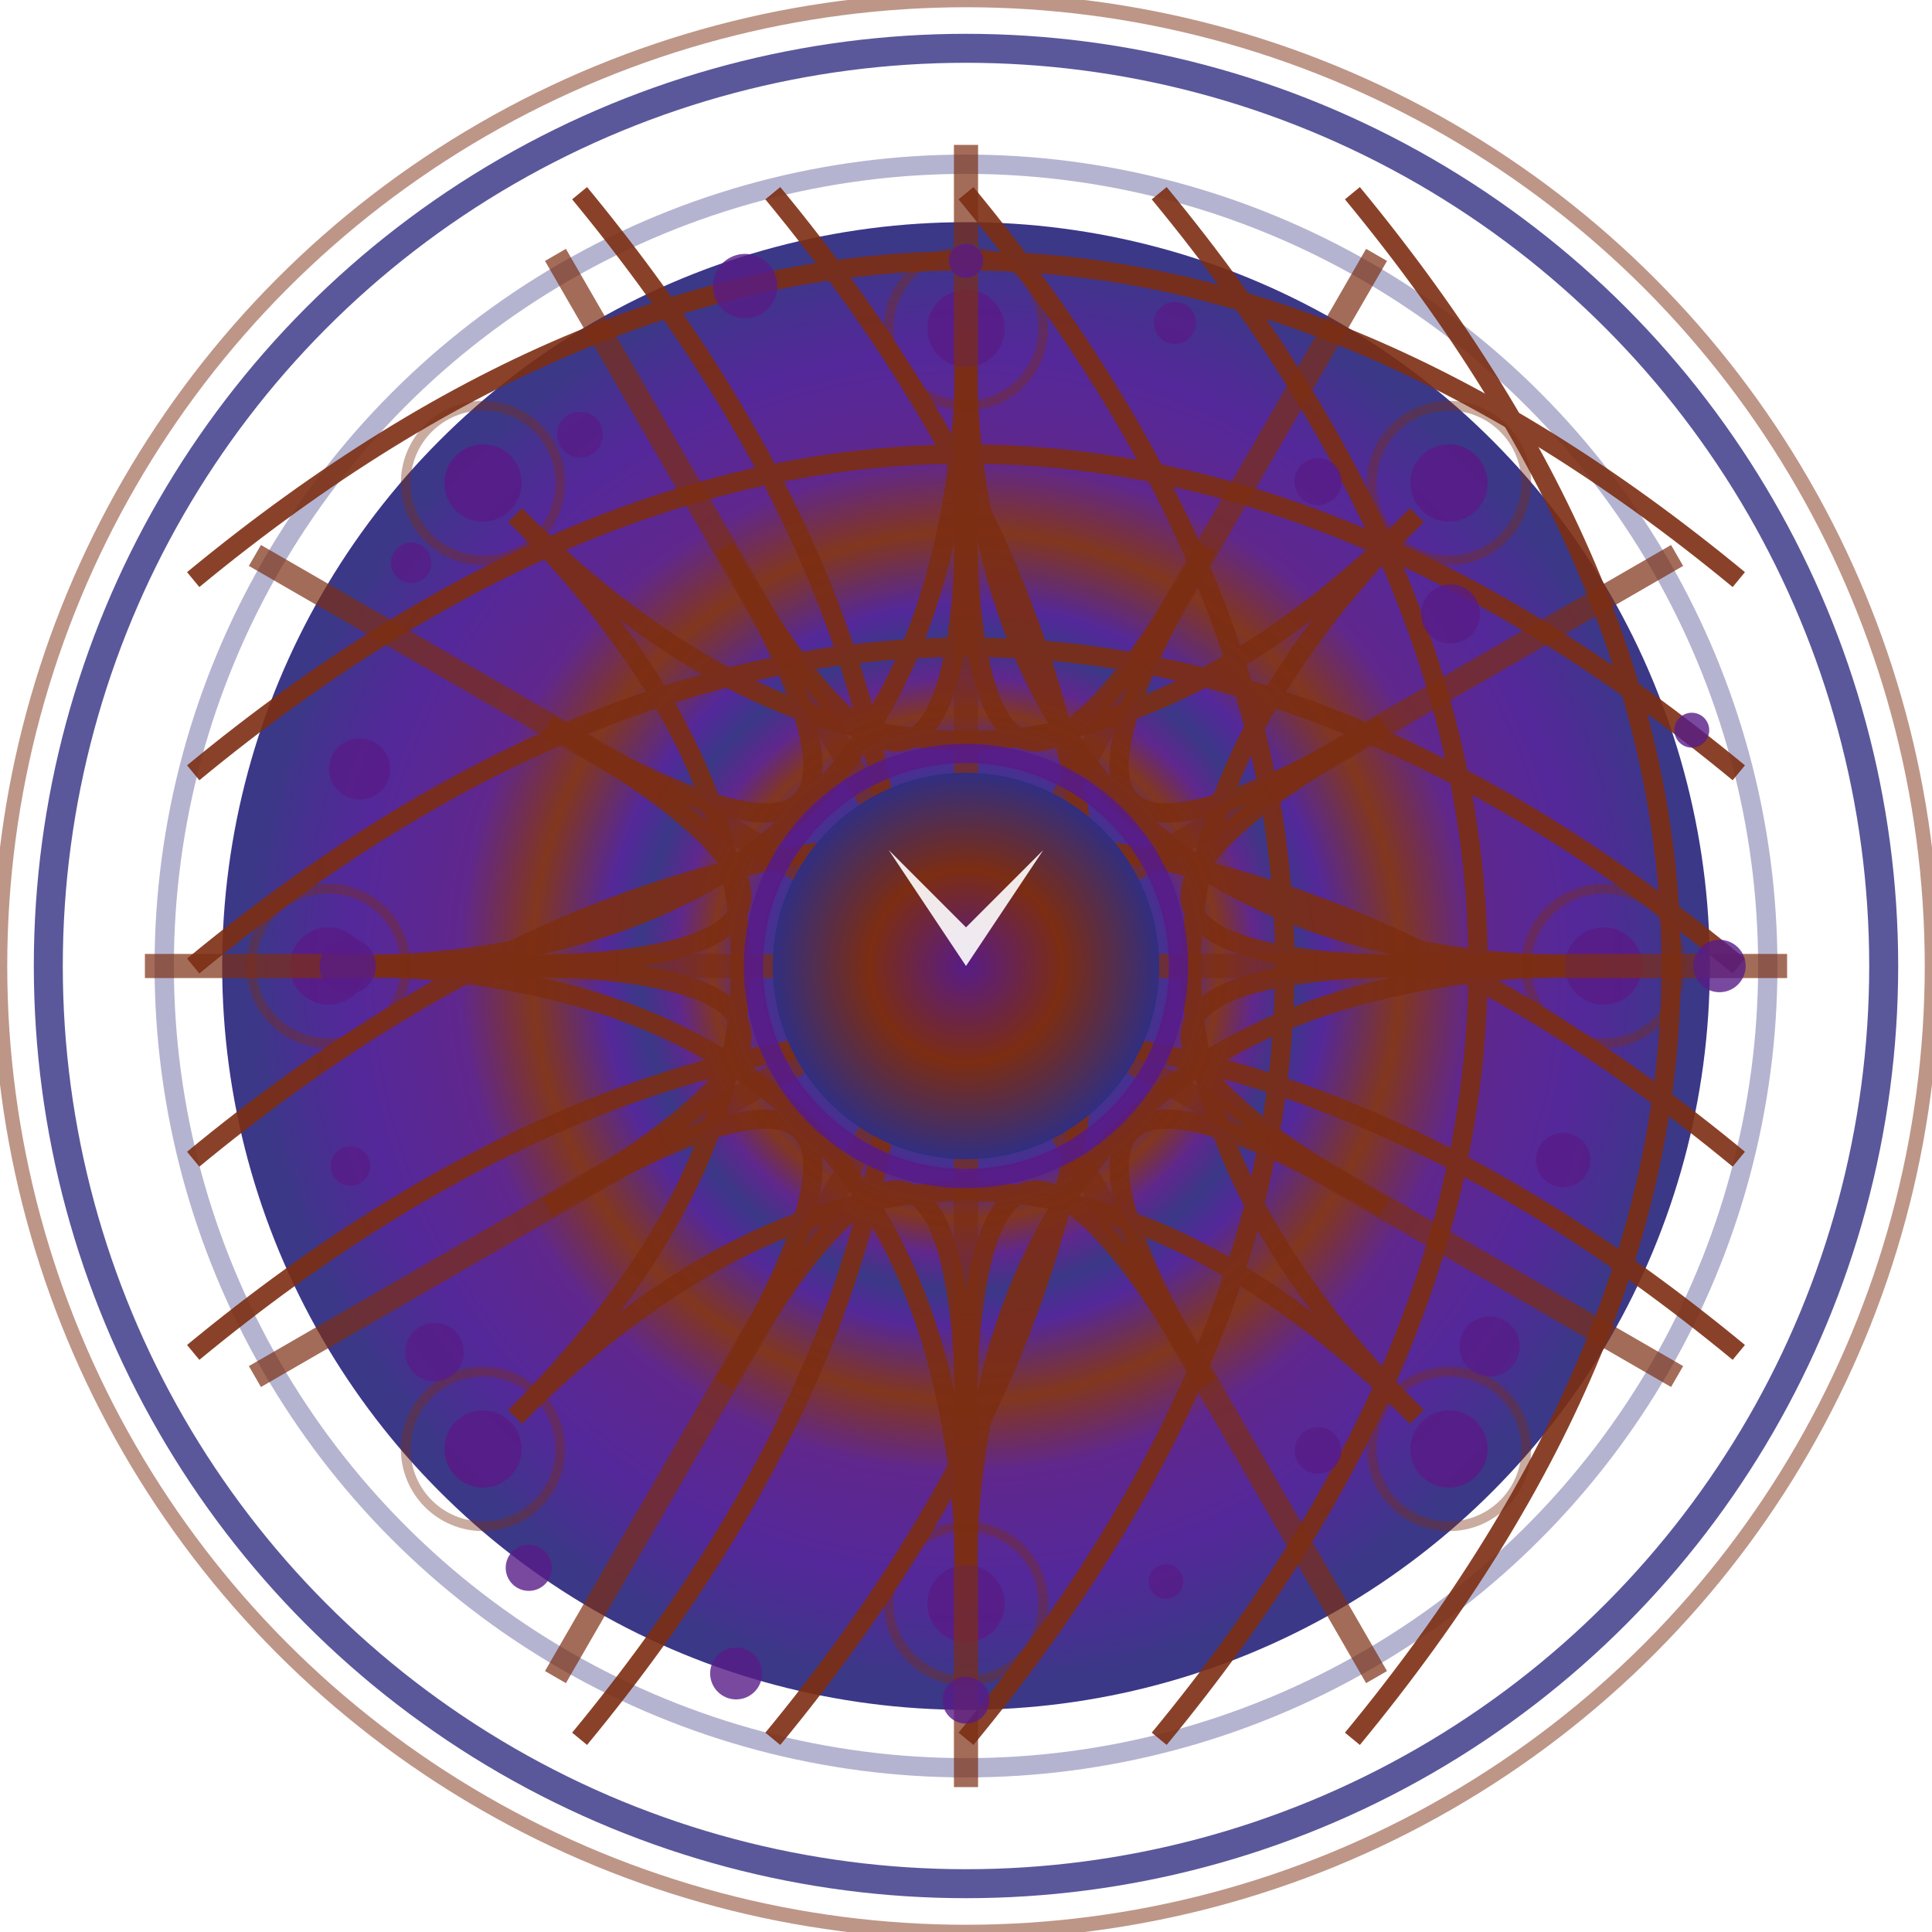 <svg baseProfile="full" height="200" version="1.1" viewBox="0 0 200 200" width="200" xmlns="http://www.w3.org/2000/svg" xmlns:ev="http://www.w3.org/2001/xml-events" xmlns:xlink="http://www.w3.org/1999/xlink"><title>Logo Arkalia-LUNA - Style ULTRA-MAX Exceptionnel</title><defs><radialGradient cx="50%" cy="50%" id="ultraMaxMainGradient-mystery" r="50%"><stop offset="0%" stop-color="#312e81" /><stop offset="5%" stop-color="#581c87" /><stop offset="10%" stop-color="#4c1d95" /><stop offset="15%" stop-color="#7c2d12" /><stop offset="20%" stop-color="#581c87" /><stop offset="25%" stop-color="#312e81" /><stop offset="30%" stop-color="#4c1d95" /><stop offset="35%" stop-color="#7c2d12" /><stop offset="40%" stop-color="#581c87" /><stop offset="45%" stop-color="#312e81" /><stop offset="50%" stop-color="#4c1d95" /><stop offset="60%" stop-color="#7c2d12" /><stop offset="70%" stop-color="#581c87" /><stop offset="85%" stop-color="#4c1d95" /><stop offset="100%" stop-color="#312e81" /></radialGradient><radialGradient cx="50%" cy="50%" id="ultraMaxBorderGradient-mystery" r="50%"><stop offset="0%" stop-color="#581c87" /><stop offset="30%" stop-color="#7c2d12" /><stop offset="70%" stop-color="#4c1d95" /><stop offset="100%" stop-color="#312e81" /></radialGradient><radialGradient cx="50%" cy="50%" id="ultraMaxGlowGradient-mystery" r="50%"><stop offset="0%" stop-color="#581c87" /><stop offset="50%" stop-color="#7c2d12" /><stop offset="100%" stop-color="#312e81" /></radialGradient><filter id="ultraMaxMainGlow-mystery"><feGaussianBlur in="SourceGraphic" stdDeviation="3.6" /><feMerge><feMergeNode in="SourceGraphic" /><feMergeNode /><feMergeNode /><feMergeNode /></feMerge></filter><filter id="ultraMaxDetailFilter-mystery"><feGaussianBlur in="SourceGraphic" stdDeviation="1.0" /></filter><filter id="ultraMaxTurbulence-mystery"><feTurbulence baseFrequency="0.01" numOctaves="4" seed="1" stitchTiles="stitch" type="fractalNoise" /></filter><mask id="ultraMaxDepthMask-mystery"><circle cx="50%" cy="50%" fill="white" r="45%" /></mask><pattern height="20" id="ultraMaxGridPattern-mystery" patternUnits="userSpaceOnUse" width="20" x="0" y="0"><line opacity="0.3" stroke="#7c2d12" stroke-width="0.5" x1="0" x2="0" y1="0" y2="20" /><line opacity="0.3" stroke="#7c2d12" stroke-width="0.5" x1="0" x2="20" y1="0" y2="0" /><line opacity="0.3" stroke="#7c2d12" stroke-width="0.5" x1="5" x2="5" y1="0" y2="20" /><line opacity="0.3" stroke="#7c2d12" stroke-width="0.5" x1="0" x2="20" y1="5" y2="5" /><line opacity="0.3" stroke="#7c2d12" stroke-width="0.5" x1="10" x2="10" y1="0" y2="20" /><line opacity="0.3" stroke="#7c2d12" stroke-width="0.5" x1="0" x2="20" y1="10" y2="10" /><line opacity="0.3" stroke="#7c2d12" stroke-width="0.5" x1="15" x2="15" y1="0" y2="20" /><line opacity="0.3" stroke="#7c2d12" stroke-width="0.5" x1="0" x2="20" y1="15" y2="15" /><line opacity="0.3" stroke="#7c2d12" stroke-width="0.5" x1="20" x2="20" y1="0" y2="20" /><line opacity="0.3" stroke="#7c2d12" stroke-width="0.5" x1="0" x2="20" y1="20" y2="20" /></pattern></defs><circle cx="100" cy="100" fill="none" filter="url(#ultraMaxMainGlow-mystery)" opacity="0.8" r="95" stroke="url(#ultraMaxGlowGradient-mystery)" stroke-width="3"><animate attributeName="opacity" dur="5.0s" repeatCount="indefinite" values="0.8;0.2;0.8" /><animate attributeName="r" dur="6.25s" repeatCount="indefinite" values="95;105;95" /></circle><circle cx="100" cy="100" fill="none" opacity="0.5" r="100" stroke="#7c2d12" stroke-width="1.5"><animate attributeName="stroke-dasharray" dur="10.0s" repeatCount="indefinite" values="0,1000;500,500;0,1000" /></circle><circle cx="100" cy="100" fill="url(#ultraMaxMainGradient-mystery)" filter="url(#ultraMaxMainGlow-mystery)" opacity="0.95" r="75" stroke="url(#ultraMaxBorderGradient-mystery)" stroke-width="4"><animate attributeName="r" dur="3.75s" repeatCount="indefinite" values="75;78.75;75" /></circle><circle cx="100" cy="100" fill="none" filter="url(#ultraMaxDetailFilter-mystery)" opacity="0.6" r="83" stroke="url(#ultraMaxGlowGradient-mystery)" stroke-width="2" /><g fill="none" filter="url(#ultraMaxDetailFilter-mystery)" opacity="0.9" stroke="#7c2d12" stroke-width="2"><path d="M20.0 60 Q100 -6 180.0 60"><animate attributeName="stroke-dashoffset" begin="0.0s" dur="7.5s" repeatCount="indefinite" values="0;-300;0" /><animate attributeName="opacity" begin="0.0s" dur="6.25s" repeatCount="indefinite" values="0.9;0.3;0.9" /></path><path d="M20.0 80 Q100 14 180.0 80"><animate attributeName="stroke-dashoffset" begin="0.2s" dur="7.5s" repeatCount="indefinite" values="0;-300;0" /><animate attributeName="opacity" begin="0.3s" dur="6.25s" repeatCount="indefinite" values="0.9;0.3;0.9" /></path><path d="M20.0 100 Q100 34 180.0 100"><animate attributeName="stroke-dashoffset" begin="0.4s" dur="7.5s" repeatCount="indefinite" values="0;-300;0" /><animate attributeName="opacity" begin="0.6s" dur="6.25s" repeatCount="indefinite" values="0.9;0.3;0.9" /></path><path d="M20.0 120 Q100 54 180.0 120"><animate attributeName="stroke-dashoffset" begin="0.6s" dur="7.5s" repeatCount="indefinite" values="0;-300;0" /><animate attributeName="opacity" begin="0.9s" dur="6.25s" repeatCount="indefinite" values="0.9;0.3;0.9" /></path><path d="M20.0 140 Q100 74 180.0 140"><animate attributeName="stroke-dashoffset" begin="0.8s" dur="7.5s" repeatCount="indefinite" values="0;-300;0" /><animate attributeName="opacity" begin="1.2s" dur="6.25s" repeatCount="indefinite" values="0.9;0.3;0.9" /></path><path d="M60 20.0 Q126 100 60 180.0"><animate attributeName="stroke-dashoffset" begin="1.0s" dur="7.5s" repeatCount="indefinite" values="0;-300;0" /><animate attributeName="opacity" begin="1.5s" dur="6.25s" repeatCount="indefinite" values="0.9;0.3;0.9" /></path><path d="M80 20.0 Q146 100 80 180.0"><animate attributeName="stroke-dashoffset" begin="1.2s" dur="7.5s" repeatCount="indefinite" values="0;-300;0" /><animate attributeName="opacity" begin="1.8s" dur="6.25s" repeatCount="indefinite" values="0.9;0.3;0.9" /></path><path d="M100 20.0 Q166 100 100 180.0"><animate attributeName="stroke-dashoffset" begin="1.4s" dur="7.5s" repeatCount="indefinite" values="0;-300;0" /><animate attributeName="opacity" begin="2.1s" dur="6.25s" repeatCount="indefinite" values="0.9;0.3;0.9" /></path><path d="M120 20.0 Q186 100 120 180.0"><animate attributeName="stroke-dashoffset" begin="1.6s" dur="7.5s" repeatCount="indefinite" values="0;-300;0" /><animate attributeName="opacity" begin="2.4s" dur="6.25s" repeatCount="indefinite" values="0.9;0.3;0.9" /></path><path d="M140 20.0 Q206 100 140 180.0"><animate attributeName="stroke-dashoffset" begin="1.8s" dur="7.5s" repeatCount="indefinite" values="0;-300;0" /><animate attributeName="opacity" begin="2.7s" dur="6.25s" repeatCount="indefinite" values="0.9;0.3;0.9" /></path><path d="M166.0 100.0 Q100 100 100.0 166.0"><animate attributeName="stroke-dashoffset" begin="2.0s" dur="7.5s" repeatCount="indefinite" values="0;-300;0" /><animate attributeName="opacity" begin="3.0s" dur="6.25s" repeatCount="indefinite" values="0.9;0.3;0.9" /></path><path d="M146.669 146.669 Q100 100 53.331 146.669"><animate attributeName="stroke-dashoffset" begin="2.2s" dur="7.5s" repeatCount="indefinite" values="0;-300;0" /><animate attributeName="opacity" begin="3.3s" dur="6.25s" repeatCount="indefinite" values="0.9;0.3;0.9" /></path><path d="M100.0 166.0 Q100 100 34.0 100"><animate attributeName="stroke-dashoffset" begin="2.4s" dur="7.5s" repeatCount="indefinite" values="0;-300;0" /><animate attributeName="opacity" begin="3.6s" dur="6.25s" repeatCount="indefinite" values="0.9;0.3;0.9" /></path><path d="M53.331 146.669 Q100 100 53.331 53.331"><animate attributeName="stroke-dashoffset" begin="2.6s" dur="7.5s" repeatCount="indefinite" values="0;-300;0" /><animate attributeName="opacity" begin="3.9s" dur="6.25s" repeatCount="indefinite" values="0.9;0.3;0.9" /></path><path d="M34.0 100 Q100 100 100 34.0"><animate attributeName="stroke-dashoffset" begin="2.8s" dur="7.5s" repeatCount="indefinite" values="0;-300;0" /><animate attributeName="opacity" begin="4.2s" dur="6.25s" repeatCount="indefinite" values="0.9;0.3;0.9" /></path><path d="M53.331 53.331 Q100 100 146.669 53.331"><animate attributeName="stroke-dashoffset" begin="3.0s" dur="7.5s" repeatCount="indefinite" values="0;-300;0" /><animate attributeName="opacity" begin="4.5s" dur="6.25s" repeatCount="indefinite" values="0.9;0.3;0.9" /></path><path d="M100 34.0 Q100 100 166.0 100"><animate attributeName="stroke-dashoffset" begin="3.2s" dur="7.5s" repeatCount="indefinite" values="0;-300;0" /><animate attributeName="opacity" begin="4.8s" dur="6.25s" repeatCount="indefinite" values="0.9;0.3;0.9" /></path><path d="M146.669 53.331 Q100 100 146.669 146.669"><animate attributeName="stroke-dashoffset" begin="3.4s" dur="7.5s" repeatCount="indefinite" values="0;-300;0" /><animate attributeName="opacity" begin="5.1s" dur="6.25s" repeatCount="indefinite" values="0.9;0.3;0.9" /></path><path d="M150.0 100.0 Q100 100 143.301 125.0"><animate attributeName="stroke-dashoffset" begin="3.6s" dur="7.5s" repeatCount="indefinite" values="0;-300;0" /><animate attributeName="opacity" begin="5.4s" dur="6.25s" repeatCount="indefinite" values="0.9;0.3;0.9" /></path><path d="M143.301 125.0 Q100 100 125.0 143.301"><animate attributeName="stroke-dashoffset" begin="3.8s" dur="7.5s" repeatCount="indefinite" values="0;-300;0" /><animate attributeName="opacity" begin="5.7s" dur="6.25s" repeatCount="indefinite" values="0.9;0.3;0.9" /></path><path d="M125.0 143.301 Q100 100 100.0 150.0"><animate attributeName="stroke-dashoffset" begin="4.0s" dur="7.5s" repeatCount="indefinite" values="0;-300;0" /><animate attributeName="opacity" begin="6.0s" dur="6.25s" repeatCount="indefinite" values="0.9;0.3;0.9" /></path><path d="M100.0 150.0 Q100 100 75.0 143.301"><animate attributeName="stroke-dashoffset" begin="4.2s" dur="7.5s" repeatCount="indefinite" values="0;-300;0" /><animate attributeName="opacity" begin="6.3s" dur="6.25s" repeatCount="indefinite" values="0.9;0.3;0.9" /></path><path d="M75.0 143.301 Q100 100 56.699 125"><animate attributeName="stroke-dashoffset" begin="4.4s" dur="7.5s" repeatCount="indefinite" values="0;-300;0" /><animate attributeName="opacity" begin="6.6s" dur="6.25s" repeatCount="indefinite" values="0.9;0.3;0.9" /></path><path d="M56.699 125.0 Q100 100 50.0 100.0"><animate attributeName="stroke-dashoffset" begin="4.6s" dur="7.5s" repeatCount="indefinite" values="0;-300;0" /><animate attributeName="opacity" begin="6.9s" dur="6.25s" repeatCount="indefinite" values="0.9;0.3;0.9" /></path><path d="M50.0 100.0 Q100 100 56.699 75"><animate attributeName="stroke-dashoffset" begin="4.8s" dur="7.5s" repeatCount="indefinite" values="0;-300;0" /><animate attributeName="opacity" begin="7.2s" dur="6.25s" repeatCount="indefinite" values="0.9;0.3;0.9" /></path><path d="M56.699 75.0 Q100 100 75 56.699"><animate attributeName="stroke-dashoffset" begin="5.0s" dur="7.5s" repeatCount="indefinite" values="0;-300;0" /><animate attributeName="opacity" begin="7.5s" dur="6.25s" repeatCount="indefinite" values="0.9;0.3;0.9" /></path><path d="M75 56.699 Q100 100 100 50.0"><animate attributeName="stroke-dashoffset" begin="5.2s" dur="7.5s" repeatCount="indefinite" values="0;-300;0" /><animate attributeName="opacity" begin="7.8s" dur="6.25s" repeatCount="indefinite" values="0.9;0.3;0.9" /></path><path d="M100 50.0 Q100 100 125.0 56.699"><animate attributeName="stroke-dashoffset" begin="5.4s" dur="7.5s" repeatCount="indefinite" values="0;-300;0" /><animate attributeName="opacity" begin="8.1s" dur="6.25s" repeatCount="indefinite" values="0.9;0.3;0.9" /></path><path d="M125.0 56.699 Q100 100 143.301 75"><animate attributeName="stroke-dashoffset" begin="5.6s" dur="7.5s" repeatCount="indefinite" values="0;-300;0" /><animate attributeName="opacity" begin="8.4s" dur="6.25s" repeatCount="indefinite" values="0.9;0.3;0.9" /></path><path d="M143.301 75 Q100 100 150.0 100"><animate attributeName="stroke-dashoffset" begin="5.8s" dur="7.5s" repeatCount="indefinite" values="0;-300;0" /><animate attributeName="opacity" begin="8.7s" dur="6.25s" repeatCount="indefinite" values="0.9;0.3;0.9" /></path></g><circle cx="34" cy="100" fill="#581c87" filter="url(#ultraMaxDetailFilter-mystery)" opacity="0.9" r="4"><animate attributeName="opacity" begin="0.0s" dur="3.125s" repeatCount="indefinite" values="0.9;0.2;0.9" /><animate attributeName="r" begin="0.0s" dur="3.75s" repeatCount="indefinite" values="4;6;4" /></circle><circle cx="34" cy="100" fill="none" opacity="0.4" r="8" stroke="#7c2d12" stroke-width="1" /><circle cx="166" cy="100" fill="#581c87" filter="url(#ultraMaxDetailFilter-mystery)" opacity="0.9" r="4"><animate attributeName="opacity" begin="0.2s" dur="3.125s" repeatCount="indefinite" values="0.9;0.2;0.9" /><animate attributeName="r" begin="0.3s" dur="3.75s" repeatCount="indefinite" values="4;6;4" /></circle><circle cx="166" cy="100" fill="none" opacity="0.4" r="8" stroke="#7c2d12" stroke-width="1" /><circle cx="100" cy="34" fill="#581c87" filter="url(#ultraMaxDetailFilter-mystery)" opacity="0.9" r="4"><animate attributeName="opacity" begin="0.4s" dur="3.125s" repeatCount="indefinite" values="0.9;0.2;0.9" /><animate attributeName="r" begin="0.6s" dur="3.75s" repeatCount="indefinite" values="4;6;4" /></circle><circle cx="100" cy="34" fill="none" opacity="0.4" r="8" stroke="#7c2d12" stroke-width="1" /><circle cx="100" cy="166" fill="#581c87" filter="url(#ultraMaxDetailFilter-mystery)" opacity="0.9" r="4"><animate attributeName="opacity" begin="0.6s" dur="3.125s" repeatCount="indefinite" values="0.9;0.2;0.9" /><animate attributeName="r" begin="0.9s" dur="3.75s" repeatCount="indefinite" values="4;6;4" /></circle><circle cx="100" cy="166" fill="none" opacity="0.4" r="8" stroke="#7c2d12" stroke-width="1" /><circle cx="50" cy="50" fill="#581c87" filter="url(#ultraMaxDetailFilter-mystery)" opacity="0.9" r="4"><animate attributeName="opacity" begin="0.8s" dur="3.125s" repeatCount="indefinite" values="0.9;0.2;0.9" /><animate attributeName="r" begin="1.2s" dur="3.75s" repeatCount="indefinite" values="4;6;4" /></circle><circle cx="50" cy="50" fill="none" opacity="0.4" r="8" stroke="#7c2d12" stroke-width="1" /><circle cx="150" cy="50" fill="#581c87" filter="url(#ultraMaxDetailFilter-mystery)" opacity="0.9" r="4"><animate attributeName="opacity" begin="1.0s" dur="3.125s" repeatCount="indefinite" values="0.9;0.2;0.9" /><animate attributeName="r" begin="1.5s" dur="3.75s" repeatCount="indefinite" values="4;6;4" /></circle><circle cx="150" cy="50" fill="none" opacity="0.4" r="8" stroke="#7c2d12" stroke-width="1" /><circle cx="50" cy="150" fill="#581c87" filter="url(#ultraMaxDetailFilter-mystery)" opacity="0.9" r="4"><animate attributeName="opacity" begin="1.2s" dur="3.125s" repeatCount="indefinite" values="0.9;0.2;0.9" /><animate attributeName="r" begin="1.8s" dur="3.75s" repeatCount="indefinite" values="4;6;4" /></circle><circle cx="50" cy="150" fill="none" opacity="0.4" r="8" stroke="#7c2d12" stroke-width="1" /><circle cx="150" cy="150" fill="#581c87" filter="url(#ultraMaxDetailFilter-mystery)" opacity="0.9" r="4"><animate attributeName="opacity" begin="1.4s" dur="3.125s" repeatCount="indefinite" values="0.9;0.2;0.9" /><animate attributeName="r" begin="2.1s" dur="3.75s" repeatCount="indefinite" values="4;6;4" /></circle><circle cx="150" cy="150" fill="none" opacity="0.4" r="8" stroke="#7c2d12" stroke-width="1" /><line filter="url(#ultraMaxDetailFilter-mystery)" opacity="0.7" stroke="#7c2d12" stroke-width="2.5" x1="100" x2="185.0" y1="100" y2="100.0"><animate attributeName="opacity" begin="0.0s" dur="5.0s" repeatCount="indefinite" values="0.7;1.0;0.7" /><animate attributeName="x2" begin="0.0s" dur="6.25s" repeatCount="indefinite" values="185.0;195.0;185.0" /><animate attributeName="y2" begin="0.0s" dur="6.25s" repeatCount="indefinite" values="100.0;100.0;100.0" /></line><line filter="url(#ultraMaxDetailFilter-mystery)" opacity="0.7" stroke="#7c2d12" stroke-width="2.5" x1="100" x2="173.612" y1="100" y2="142.5"><animate attributeName="opacity" begin="0.2s" dur="5.0s" repeatCount="indefinite" values="0.7;1.0;0.7" /><animate attributeName="x2" begin="0.2s" dur="6.25s" repeatCount="indefinite" values="173.612;182.272;173.612" /><animate attributeName="y2" begin="0.2s" dur="6.25s" repeatCount="indefinite" values="142.5;147.5;142.5" /></line><line filter="url(#ultraMaxDetailFilter-mystery)" opacity="0.7" stroke="#7c2d12" stroke-width="2.5" x1="100" x2="142.5" y1="100" y2="173.612"><animate attributeName="opacity" begin="0.4s" dur="5.0s" repeatCount="indefinite" values="0.7;1.0;0.7" /><animate attributeName="x2" begin="0.4s" dur="6.25s" repeatCount="indefinite" values="142.5;147.5;142.5" /><animate attributeName="y2" begin="0.4s" dur="6.25s" repeatCount="indefinite" values="173.612;182.272;173.612" /></line><line filter="url(#ultraMaxDetailFilter-mystery)" opacity="0.7" stroke="#7c2d12" stroke-width="2.5" x1="100" x2="100.0" y1="100" y2="185.0"><animate attributeName="opacity" begin="0.6s" dur="5.0s" repeatCount="indefinite" values="0.7;1.0;0.7" /><animate attributeName="x2" begin="0.6s" dur="6.25s" repeatCount="indefinite" values="100.0;100.0;100.0" /><animate attributeName="y2" begin="0.6s" dur="6.25s" repeatCount="indefinite" values="185.0;195.0;185.0" /></line><line filter="url(#ultraMaxDetailFilter-mystery)" opacity="0.7" stroke="#7c2d12" stroke-width="2.5" x1="100" x2="57.5" y1="100" y2="173.612"><animate attributeName="opacity" begin="0.8s" dur="5.0s" repeatCount="indefinite" values="0.7;1.0;0.7" /><animate attributeName="x2" begin="0.8s" dur="6.25s" repeatCount="indefinite" values="57.5;52.5;57.5" /><animate attributeName="y2" begin="0.8s" dur="6.25s" repeatCount="indefinite" values="173.612;182.272;173.612" /></line><line filter="url(#ultraMaxDetailFilter-mystery)" opacity="0.7" stroke="#7c2d12" stroke-width="2.5" x1="100" x2="26.388" y1="100" y2="142.5"><animate attributeName="opacity" begin="1.0s" dur="5.0s" repeatCount="indefinite" values="0.7;1.0;0.7" /><animate attributeName="x2" begin="1.0s" dur="6.25s" repeatCount="indefinite" values="26.388;17.728;26.388" /><animate attributeName="y2" begin="1.0s" dur="6.25s" repeatCount="indefinite" values="142.5;147.5;142.5" /></line><line filter="url(#ultraMaxDetailFilter-mystery)" opacity="0.7" stroke="#7c2d12" stroke-width="2.5" x1="100" x2="15.0" y1="100" y2="100"><animate attributeName="opacity" begin="1.2s" dur="5.0s" repeatCount="indefinite" values="0.7;1.0;0.7" /><animate attributeName="x2" begin="1.2s" dur="6.25s" repeatCount="indefinite" values="15.0;5.0;15.0" /><animate attributeName="y2" begin="1.2s" dur="6.25s" repeatCount="indefinite" values="100;100;100" /></line><line filter="url(#ultraMaxDetailFilter-mystery)" opacity="0.7" stroke="#7c2d12" stroke-width="2.5" x1="100" x2="26.388" y1="100" y2="57.5"><animate attributeName="opacity" begin="1.4s" dur="5.0s" repeatCount="indefinite" values="0.7;1.0;0.7" /><animate attributeName="x2" begin="1.4s" dur="6.25s" repeatCount="indefinite" values="26.388;17.728;26.388" /><animate attributeName="y2" begin="1.4s" dur="6.25s" repeatCount="indefinite" values="57.5;52.5;57.5" /></line><line filter="url(#ultraMaxDetailFilter-mystery)" opacity="0.7" stroke="#7c2d12" stroke-width="2.5" x1="100" x2="57.5" y1="100" y2="26.388"><animate attributeName="opacity" begin="1.6s" dur="5.0s" repeatCount="indefinite" values="0.7;1.0;0.7" /><animate attributeName="x2" begin="1.6s" dur="6.25s" repeatCount="indefinite" values="57.5;52.5;57.5" /><animate attributeName="y2" begin="1.6s" dur="6.25s" repeatCount="indefinite" values="26.388;17.728;26.388" /></line><line filter="url(#ultraMaxDetailFilter-mystery)" opacity="0.7" stroke="#7c2d12" stroke-width="2.5" x1="100" x2="100" y1="100" y2="15.0"><animate attributeName="opacity" begin="1.8s" dur="5.0s" repeatCount="indefinite" values="0.7;1.0;0.7" /><animate attributeName="x2" begin="1.8s" dur="6.25s" repeatCount="indefinite" values="100;100;100" /><animate attributeName="y2" begin="1.8s" dur="6.25s" repeatCount="indefinite" values="15.0;5.0;15.0" /></line><line filter="url(#ultraMaxDetailFilter-mystery)" opacity="0.7" stroke="#7c2d12" stroke-width="2.5" x1="100" x2="142.5" y1="100" y2="26.388"><animate attributeName="opacity" begin="2.0s" dur="5.0s" repeatCount="indefinite" values="0.7;1.0;0.7" /><animate attributeName="x2" begin="2.0s" dur="6.25s" repeatCount="indefinite" values="142.5;147.5;142.5" /><animate attributeName="y2" begin="2.0s" dur="6.25s" repeatCount="indefinite" values="26.388;17.728;26.388" /></line><line filter="url(#ultraMaxDetailFilter-mystery)" opacity="0.7" stroke="#7c2d12" stroke-width="2.5" x1="100" x2="173.612" y1="100" y2="57.5"><animate attributeName="opacity" begin="2.2s" dur="5.0s" repeatCount="indefinite" values="0.7;1.0;0.7" /><animate attributeName="x2" begin="2.2s" dur="6.25s" repeatCount="indefinite" values="173.612;182.272;173.612" /><animate attributeName="y2" begin="2.2s" dur="6.25s" repeatCount="indefinite" values="57.5;52.5;57.5" /></line><circle cx="178.0" cy="100.0" fill="#581c87" opacity="0.8" r="2.713"><animate attributeName="opacity" begin="0.0s" dur="3.306s" repeatCount="indefinite" values="0.8;1.0;0.8" /><animate attributeName="cx" begin="0.0s" dur="6.105s" repeatCount="indefinite" values="178.0;184.0;178.0" /><animate attributeName="cy" begin="0.0s" dur="6.278s" repeatCount="indefinite" values="100.0;98.0;100.0" /></circle><circle cx="161.819" cy="120.086" fill="#581c87" opacity="0.8" r="2.818"><animate attributeName="opacity" begin="0.1s" dur="3.209s" repeatCount="indefinite" values="0.8;1.0;0.8" /><animate attributeName="cx" begin="0.1s" dur="5.233s" repeatCount="indefinite" values="161.819;163.819;161.819" /><animate attributeName="cy" begin="0.1s" dur="6.682s" repeatCount="indefinite" values="120.086;119.086;120.086" /></circle><circle cx="154.204" cy="139.382" fill="#581c87" opacity="0.8" r="3.113"><animate attributeName="opacity" begin="0.2s" dur="2.868s" repeatCount="indefinite" values="0.8;1.0;0.8" /><animate attributeName="cx" begin="0.2s" dur="5.612s" repeatCount="indefinite" values="154.204;147.204;154.204" /><animate attributeName="cy" begin="0.2s" dur="6.528s" repeatCount="indefinite" values="139.382;146.382;139.382" /></circle><circle cx="136.443" cy="150.159" fill="#581c87" opacity="0.8" r="2.411"><animate attributeName="opacity" begin="0.3s" dur="4.715s" repeatCount="indefinite" values="0.8;1.0;0.8" /><animate attributeName="cx" begin="0.3s" dur="6.796s" repeatCount="indefinite" values="136.443;134.443;136.443" /><animate attributeName="cy" begin="0.3s" dur="6.236s" repeatCount="indefinite" values="150.159;154.159;150.159" /></circle><circle cx="120.704" cy="163.721" fill="#581c87" opacity="0.8" r="1.795"><animate attributeName="opacity" begin="0.4s" dur="4.219s" repeatCount="indefinite" values="0.8;1.0;0.8" /><animate attributeName="cx" begin="0.4s" dur="6.946s" repeatCount="indefinite" values="120.704;115.704;120.704" /><animate attributeName="cy" begin="0.4s" dur="5.44s" repeatCount="indefinite" values="163.721;162.721;163.721" /></circle><circle cx="100.0" cy="176.0" fill="#581c87" opacity="0.8" r="2.429"><animate attributeName="opacity" begin="0.5s" dur="3.894s" repeatCount="indefinite" values="0.8;1.0;0.8" /><animate attributeName="cx" begin="0.5s" dur="6.141s" repeatCount="indefinite" values="100.0;95.0;100.0" /><animate attributeName="cy" begin="0.5s" dur="6.669s" repeatCount="indefinite" values="176.0;182.0;176.0" /></circle><circle cx="76.206" cy="173.231" fill="#581c87" opacity="0.8" r="2.691"><animate attributeName="opacity" begin="0.6s" dur="4.875s" repeatCount="indefinite" values="0.8;1.0;0.8" /><animate attributeName="cx" begin="0.6s" dur="6.532s" repeatCount="indefinite" values="76.206;82.206;76.206" /><animate attributeName="cy" begin="0.6s" dur="6.067s" repeatCount="indefinite" values="173.231;181.231;173.231" /></circle><circle cx="54.741" cy="162.294" fill="#581c87" opacity="0.8" r="2.392"><animate attributeName="opacity" begin="0.7s" dur="2.898s" repeatCount="indefinite" values="0.8;1.0;0.8" /><animate attributeName="cx" begin="0.7s" dur="6.125s" repeatCount="indefinite" values="54.741;61.741;54.741" /><animate attributeName="cy" begin="0.7s" dur="7.1s" repeatCount="indefinite" values="162.294;161.294;162.294" /></circle><circle cx="44.987" cy="139.969" fill="#581c87" opacity="0.8" r="3.032"><animate attributeName="opacity" begin="0.8s" dur="3.803s" repeatCount="indefinite" values="0.8;1.0;0.8" /><animate attributeName="cx" begin="0.8s" dur="5.686s" repeatCount="indefinite" values="44.987;43.987;44.987" /><animate attributeName="cy" begin="0.8s" dur="6.784s" repeatCount="indefinite" values="139.969;133.969;139.969" /></circle><circle cx="36.279" cy="120.704" fill="#581c87" opacity="0.8" r="2.043"><animate attributeName="opacity" begin="0.9s" dur="3.299s" repeatCount="indefinite" values="0.8;1.0;0.8" /><animate attributeName="cx" begin="0.9s" dur="5.346s" repeatCount="indefinite" values="36.279;30.279;36.279" /><animate attributeName="cy" begin="0.9s" dur="5.958s" repeatCount="indefinite" values="120.704;119.704;120.704" /></circle><circle cx="36.0" cy="100" fill="#581c87" opacity="0.8" r="2.913"><animate attributeName="opacity" begin="1.0s" dur="2.661s" repeatCount="indefinite" values="0.8;1.0;0.8" /><animate attributeName="cx" begin="1.0s" dur="5.827s" repeatCount="indefinite" values="36.0;41.0;36.0" /><animate attributeName="cy" begin="1.0s" dur="6.039s" repeatCount="indefinite" values="100;106;100" /></circle><circle cx="37.23" cy="79.605" fill="#581c87" opacity="0.8" r="3.166"><animate attributeName="opacity" begin="1.1s" dur="3.474s" repeatCount="indefinite" values="0.8;1.0;0.8" /><animate attributeName="cx" begin="1.1s" dur="7.142s" repeatCount="indefinite" values="37.23;29.23;37.23" /><animate attributeName="cy" begin="1.1s" dur="6.192s" repeatCount="indefinite" values="79.605;83.605;79.605" /></circle><circle cx="42.56" cy="58.267" fill="#581c87" opacity="0.8" r="2.097"><animate attributeName="opacity" begin="1.2s" dur="3.475s" repeatCount="indefinite" values="0.8;1.0;0.8" /><animate attributeName="cx" begin="1.2s" dur="6.346s" repeatCount="indefinite" values="42.56;47.56;42.56" /><animate attributeName="cy" begin="1.2s" dur="6.221s" repeatCount="indefinite" values="58.267;57.267;58.267" /></circle><circle cx="60.031" cy="44.987" fill="#581c87" opacity="0.8" r="2.372"><animate attributeName="opacity" begin="1.3s" dur="2.573s" repeatCount="indefinite" values="0.8;1.0;0.8" /><animate attributeName="cx" begin="1.3s" dur="6.672s" repeatCount="indefinite" values="60.031;62.031;60.031" /><animate attributeName="cy" begin="1.3s" dur="6.81s" repeatCount="indefinite" values="44.987;48.987;44.987" /></circle><circle cx="77.133" cy="29.622" fill="#581c87" opacity="0.8" r="3.339"><animate attributeName="opacity" begin="1.4s" dur="4.952s" repeatCount="indefinite" values="0.8;1.0;0.8" /><animate attributeName="cx" begin="1.4s" dur="7.267s" repeatCount="indefinite" values="77.133;69.133;77.133" /><animate attributeName="cy" begin="1.4s" dur="5.21s" repeatCount="indefinite" values="29.622;21.622;29.622" /></circle><circle cx="100" cy="27.0" fill="#581c87" opacity="0.8" r="1.771"><animate attributeName="opacity" begin="1.5s" dur="3.654s" repeatCount="indefinite" values="0.8;1.0;0.8" /><animate attributeName="cx" begin="1.5s" dur="5.65s" repeatCount="indefinite" values="100;93;100" /><animate attributeName="cy" begin="1.5s" dur="5.529s" repeatCount="indefinite" values="27.0;29.0;27.0" /></circle><circle cx="121.631" cy="33.426" fill="#581c87" opacity="0.8" r="2.175"><animate attributeName="opacity" begin="1.6s" dur="4.699s" repeatCount="indefinite" values="0.8;1.0;0.8" /><animate attributeName="cx" begin="1.6s" dur="6.88s" repeatCount="indefinite" values="121.631;121.631;121.631" /><animate attributeName="cy" begin="1.6s" dur="5.631s" repeatCount="indefinite" values="33.426;38.426;33.426" /></circle><circle cx="136.443" cy="49.841" fill="#581c87" opacity="0.8" r="2.441"><animate attributeName="opacity" begin="1.7s" dur="4.373s" repeatCount="indefinite" values="0.8;1.0;0.8" /><animate attributeName="cx" begin="1.7s" dur="7.5s" repeatCount="indefinite" values="136.443;129.443;136.443" /><animate attributeName="cy" begin="1.7s" dur="5.561s" repeatCount="indefinite" values="49.841;52.841;49.841" /></circle><circle cx="150.159" cy="63.557" fill="#581c87" opacity="0.8" r="3.062"><animate attributeName="opacity" begin="1.8s" dur="4.129s" repeatCount="indefinite" values="0.8;1.0;0.8" /><animate attributeName="cx" begin="1.8s" dur="7.374s" repeatCount="indefinite" values="150.159;142.159;150.159" /><animate attributeName="cy" begin="1.8s" dur="7.098s" repeatCount="indefinite" values="63.557;61.557;63.557" /></circle><circle cx="175.133" cy="75.588" fill="#581c87" opacity="0.8" r="1.805"><animate attributeName="opacity" begin="1.9s" dur="2.816s" repeatCount="indefinite" values="0.8;1.0;0.8" /><animate attributeName="cx" begin="1.9s" dur="6.41s" repeatCount="indefinite" values="175.133;170.133;175.133" /><animate attributeName="cy" begin="1.9s" dur="6.163s" repeatCount="indefinite" values="75.588;73.588;75.588" /></circle><circle cx="100" cy="100" fill="url(#ultraMaxGlowGradient-mystery)" filter="url(#ultraMaxMainGlow-mystery)" r="20"><animate attributeName="r" dur="2.5s" repeatCount="indefinite" values="20;30.0;20" /></circle><circle cx="100" cy="100" fill="none" opacity="0.9" r="22" stroke="#581c87" stroke-width="2" /><g><path d="M92 88 L100 96 L108 88 L100 100 Z" fill="white" opacity="0.9" /></g></svg>